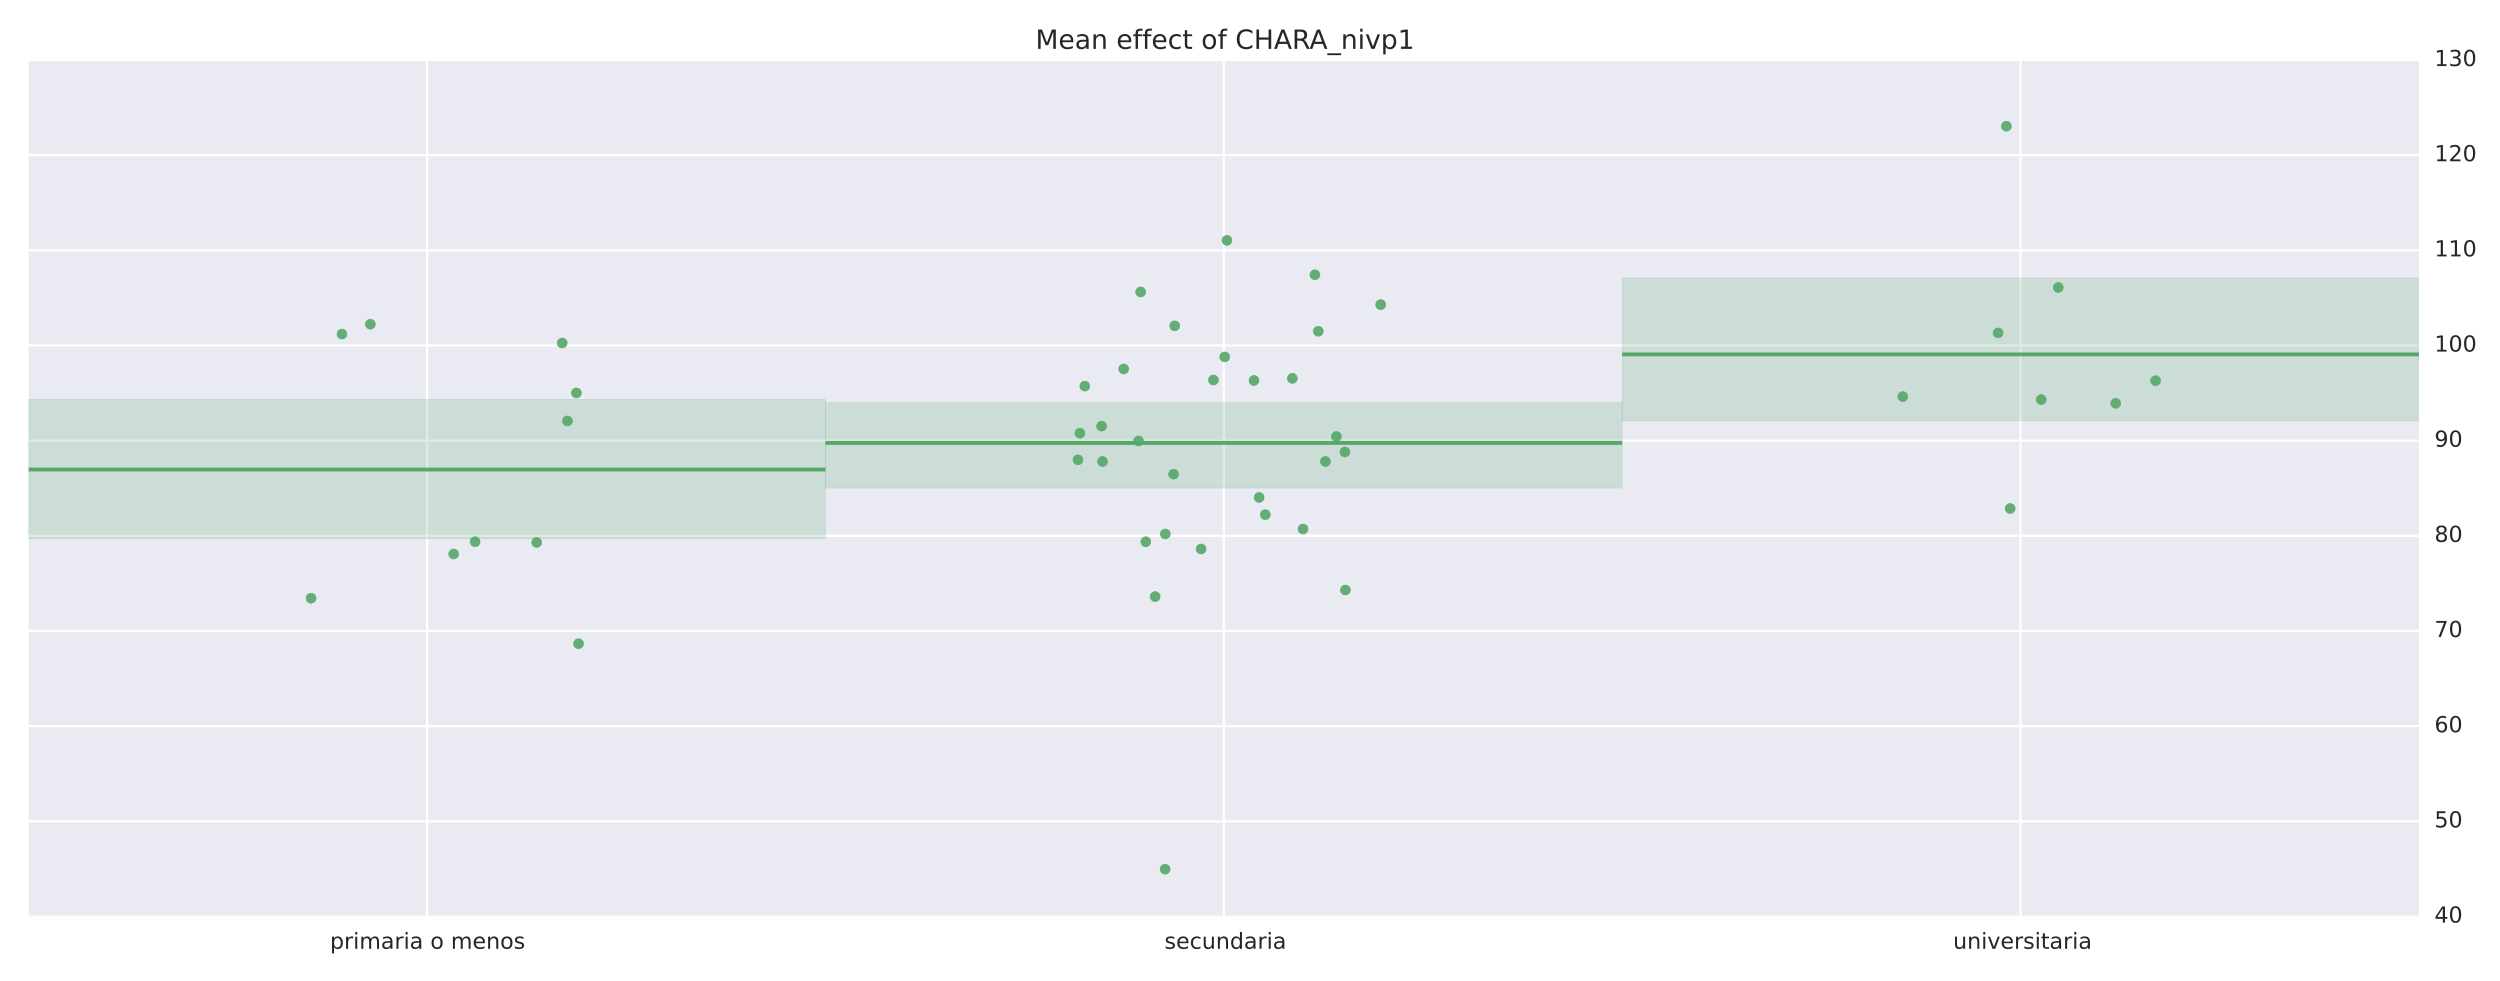 <?xml version="1.0" encoding="utf-8" standalone="no"?>
<!DOCTYPE svg PUBLIC "-//W3C//DTD SVG 1.1//EN"
  "http://www.w3.org/Graphics/SVG/1.1/DTD/svg11.dtd">
<!-- Created with matplotlib (http://matplotlib.org/) -->
<svg height="443pt" version="1.1" viewBox="0 0 1129 443" width="1129pt" xmlns="http://www.w3.org/2000/svg" xmlns:xlink="http://www.w3.org/1999/xlink">
 <defs>
  <style type="text/css">
*{stroke-linecap:butt;stroke-linejoin:round;}
  </style>
 </defs>
 <g id="figure_1">
  <g id="patch_1">
   <path d="
M0 443.52
L1129.68 443.52
L1129.68 0
L0 0
z
" style="fill:#ffffff;"/>
  </g>
  <g id="axes_1">
   <g id="patch_2">
    <path d="
M12.96 413.882
L1092.39 413.882
L1092.39 27.078
L12.96 27.078
z
" style="fill:#eaeaf2;"/>
   </g>
   <g id="matplotlib.axis_1">
    <g id="xtick_1">
     <g id="line2d_1">
      <path clip-path="url(#pebe3502986)" d="
M192.866 413.882
L192.866 27.078" style="fill:none;stroke:#ffffff;stroke-linecap:round;"/>
     </g>
     <g id="line2d_2">
      <defs>
       <path d="
M0 0
L0 0" id="m219da94a98" style="stroke:#262626;"/>
      </defs>
      <g>
       <use style="fill:#262626;stroke:#262626;" x="192.866" xlink:href="#m219da94a98" y="413.882"/>
      </g>
     </g>
     <g id="text_1">
      <!-- primaria o menos -->
      <defs>
       <path id="BitstreamVeraSans-Roman-20"/>
       <path d="
M54.891 33.016
L54.891 0
L45.906 0
L45.906 32.719
Q45.906 40.484 42.875 44.328
Q39.844 48.188 33.797 48.188
Q26.516 48.188 22.312 43.547
Q18.109 38.922 18.109 30.906
L18.109 0
L9.078 0
L9.078 54.688
L18.109 54.688
L18.109 46.188
Q21.344 51.125 25.703 53.562
Q30.078 56 35.797 56
Q45.219 56 50.047 50.172
Q54.891 44.344 54.891 33.016" id="BitstreamVeraSans-Roman-6e"/>
       <path d="
M41.109 46.297
Q39.594 47.172 37.812 47.578
Q36.031 48 33.891 48
Q26.266 48 22.188 43.047
Q18.109 38.094 18.109 28.812
L18.109 0
L9.078 0
L9.078 54.688
L18.109 54.688
L18.109 46.188
Q20.953 51.172 25.484 53.578
Q30.031 56 36.531 56
Q37.453 56 38.578 55.875
Q39.703 55.766 41.062 55.516
z
" id="BitstreamVeraSans-Roman-72"/>
       <path d="
M30.609 48.391
Q23.391 48.391 19.188 42.75
Q14.984 37.109 14.984 27.297
Q14.984 17.484 19.156 11.844
Q23.344 6.203 30.609 6.203
Q37.797 6.203 41.984 11.859
Q46.188 17.531 46.188 27.297
Q46.188 37.016 41.984 42.703
Q37.797 48.391 30.609 48.391
M30.609 56
Q42.328 56 49.016 48.375
Q55.719 40.766 55.719 27.297
Q55.719 13.875 49.016 6.219
Q42.328 -1.422 30.609 -1.422
Q18.844 -1.422 12.172 6.219
Q5.516 13.875 5.516 27.297
Q5.516 40.766 12.172 48.375
Q18.844 56 30.609 56" id="BitstreamVeraSans-Roman-6f"/>
       <path d="
M9.422 54.688
L18.406 54.688
L18.406 0
L9.422 0
z

M9.422 75.984
L18.406 75.984
L18.406 64.594
L9.422 64.594
z
" id="BitstreamVeraSans-Roman-69"/>
       <path d="
M52 44.188
Q55.375 50.25 60.062 53.125
Q64.75 56 71.094 56
Q79.641 56 84.281 50.016
Q88.922 44.047 88.922 33.016
L88.922 0
L79.891 0
L79.891 32.719
Q79.891 40.578 77.094 44.375
Q74.312 48.188 68.609 48.188
Q61.625 48.188 57.562 43.547
Q53.516 38.922 53.516 30.906
L53.516 0
L44.484 0
L44.484 32.719
Q44.484 40.625 41.703 44.406
Q38.922 48.188 33.109 48.188
Q26.219 48.188 22.156 43.531
Q18.109 38.875 18.109 30.906
L18.109 0
L9.078 0
L9.078 54.688
L18.109 54.688
L18.109 46.188
Q21.188 51.219 25.484 53.609
Q29.781 56 35.688 56
Q41.656 56 45.828 52.969
Q50 49.953 52 44.188" id="BitstreamVeraSans-Roman-6d"/>
       <path d="
M56.203 29.594
L56.203 25.203
L14.891 25.203
Q15.484 15.922 20.484 11.062
Q25.484 6.203 34.422 6.203
Q39.594 6.203 44.453 7.469
Q49.312 8.734 54.109 11.281
L54.109 2.781
Q49.266 0.734 44.188 -0.344
Q39.109 -1.422 33.891 -1.422
Q20.797 -1.422 13.156 6.188
Q5.516 13.812 5.516 26.812
Q5.516 40.234 12.766 48.109
Q20.016 56 32.328 56
Q43.359 56 49.781 48.891
Q56.203 41.797 56.203 29.594
M47.219 32.234
Q47.125 39.594 43.094 43.984
Q39.062 48.391 32.422 48.391
Q24.906 48.391 20.391 44.141
Q15.875 39.891 15.188 32.172
z
" id="BitstreamVeraSans-Roman-65"/>
       <path d="
M34.281 27.484
Q23.391 27.484 19.188 25
Q14.984 22.516 14.984 16.5
Q14.984 11.719 18.141 8.906
Q21.297 6.109 26.703 6.109
Q34.188 6.109 38.703 11.406
Q43.219 16.703 43.219 25.484
L43.219 27.484
z

M52.203 31.203
L52.203 0
L43.219 0
L43.219 8.297
Q40.141 3.328 35.547 0.953
Q30.953 -1.422 24.312 -1.422
Q15.922 -1.422 10.953 3.297
Q6 8.016 6 15.922
Q6 25.141 12.172 29.828
Q18.359 34.516 30.609 34.516
L43.219 34.516
L43.219 35.406
Q43.219 41.609 39.141 45
Q35.062 48.391 27.688 48.391
Q23 48.391 18.547 47.266
Q14.109 46.141 10.016 43.891
L10.016 52.203
Q14.938 54.109 19.578 55.047
Q24.219 56 28.609 56
Q40.484 56 46.344 49.844
Q52.203 43.703 52.203 31.203" id="BitstreamVeraSans-Roman-61"/>
       <path d="
M44.281 53.078
L44.281 44.578
Q40.484 46.531 36.375 47.5
Q32.281 48.484 27.875 48.484
Q21.188 48.484 17.844 46.438
Q14.5 44.391 14.5 40.281
Q14.5 37.156 16.891 35.375
Q19.281 33.594 26.516 31.984
L29.594 31.297
Q39.156 29.25 43.188 25.516
Q47.219 21.781 47.219 15.094
Q47.219 7.469 41.188 3.016
Q35.156 -1.422 24.609 -1.422
Q20.219 -1.422 15.453 -0.562
Q10.688 0.297 5.422 2
L5.422 11.281
Q10.406 8.688 15.234 7.391
Q20.062 6.109 24.812 6.109
Q31.156 6.109 34.562 8.281
Q37.984 10.453 37.984 14.406
Q37.984 18.062 35.516 20.016
Q33.062 21.969 24.703 23.781
L21.578 24.516
Q13.234 26.266 9.516 29.906
Q5.812 33.547 5.812 39.891
Q5.812 47.609 11.281 51.797
Q16.75 56 26.812 56
Q31.781 56 36.172 55.266
Q40.578 54.547 44.281 53.078" id="BitstreamVeraSans-Roman-73"/>
       <path d="
M18.109 8.203
L18.109 -20.797
L9.078 -20.797
L9.078 54.688
L18.109 54.688
L18.109 46.391
Q20.953 51.266 25.266 53.625
Q29.594 56 35.594 56
Q45.562 56 51.781 48.094
Q58.016 40.188 58.016 27.297
Q58.016 14.406 51.781 6.484
Q45.562 -1.422 35.594 -1.422
Q29.594 -1.422 25.266 0.953
Q20.953 3.328 18.109 8.203
M48.688 27.297
Q48.688 37.203 44.609 42.844
Q40.531 48.484 33.406 48.484
Q26.266 48.484 22.188 42.844
Q18.109 37.203 18.109 27.297
Q18.109 17.391 22.188 11.75
Q26.266 6.109 33.406 6.109
Q40.531 6.109 44.609 11.75
Q48.688 17.391 48.688 27.297" id="BitstreamVeraSans-Roman-70"/>
      </defs>
      <g style="fill:#262626;" transform="translate(149.031 428.48)scale(0.1 -0.1)">
       <use xlink:href="#BitstreamVeraSans-Roman-70"/>
       <use x="63.477" xlink:href="#BitstreamVeraSans-Roman-72"/>
       <use x="104.59" xlink:href="#BitstreamVeraSans-Roman-69"/>
       <use x="132.373" xlink:href="#BitstreamVeraSans-Roman-6d"/>
       <use x="229.785" xlink:href="#BitstreamVeraSans-Roman-61"/>
       <use x="291.064" xlink:href="#BitstreamVeraSans-Roman-72"/>
       <use x="332.178" xlink:href="#BitstreamVeraSans-Roman-69"/>
       <use x="359.961" xlink:href="#BitstreamVeraSans-Roman-61"/>
       <use x="421.24" xlink:href="#BitstreamVeraSans-Roman-20"/>
       <use x="453.027" xlink:href="#BitstreamVeraSans-Roman-6f"/>
       <use x="514.209" xlink:href="#BitstreamVeraSans-Roman-20"/>
       <use x="545.996" xlink:href="#BitstreamVeraSans-Roman-6d"/>
       <use x="643.408" xlink:href="#BitstreamVeraSans-Roman-65"/>
       <use x="704.932" xlink:href="#BitstreamVeraSans-Roman-6e"/>
       <use x="768.311" xlink:href="#BitstreamVeraSans-Roman-6f"/>
       <use x="829.492" xlink:href="#BitstreamVeraSans-Roman-73"/>
      </g>
     </g>
    </g>
    <g id="xtick_2">
     <g id="line2d_3">
      <path clip-path="url(#pebe3502986)" d="
M552.678 413.882
L552.678 27.078" style="fill:none;stroke:#ffffff;stroke-linecap:round;"/>
     </g>
     <g id="line2d_4">
      <g>
       <use style="fill:#262626;stroke:#262626;" x="552.678" xlink:href="#m219da94a98" y="413.882"/>
      </g>
     </g>
     <g id="text_2">
      <!-- secundaria -->
      <defs>
       <path d="
M45.406 46.391
L45.406 75.984
L54.391 75.984
L54.391 0
L45.406 0
L45.406 8.203
Q42.578 3.328 38.25 0.953
Q33.938 -1.422 27.875 -1.422
Q17.969 -1.422 11.734 6.484
Q5.516 14.406 5.516 27.297
Q5.516 40.188 11.734 48.094
Q17.969 56 27.875 56
Q33.938 56 38.25 53.625
Q42.578 51.266 45.406 46.391
M14.797 27.297
Q14.797 17.391 18.875 11.75
Q22.953 6.109 30.078 6.109
Q37.203 6.109 41.297 11.75
Q45.406 17.391 45.406 27.297
Q45.406 37.203 41.297 42.844
Q37.203 48.484 30.078 48.484
Q22.953 48.484 18.875 42.844
Q14.797 37.203 14.797 27.297" id="BitstreamVeraSans-Roman-64"/>
       <path d="
M8.5 21.578
L8.5 54.688
L17.484 54.688
L17.484 21.922
Q17.484 14.156 20.5 10.266
Q23.531 6.391 29.594 6.391
Q36.859 6.391 41.078 11.031
Q45.312 15.672 45.312 23.688
L45.312 54.688
L54.297 54.688
L54.297 0
L45.312 0
L45.312 8.406
Q42.047 3.422 37.719 1
Q33.406 -1.422 27.688 -1.422
Q18.266 -1.422 13.375 4.438
Q8.5 10.297 8.5 21.578" id="BitstreamVeraSans-Roman-75"/>
       <path d="
M48.781 52.594
L48.781 44.188
Q44.969 46.297 41.141 47.344
Q37.312 48.391 33.406 48.391
Q24.656 48.391 19.812 42.844
Q14.984 37.312 14.984 27.297
Q14.984 17.281 19.812 11.734
Q24.656 6.203 33.406 6.203
Q37.312 6.203 41.141 7.25
Q44.969 8.297 48.781 10.406
L48.781 2.094
Q45.016 0.344 40.984 -0.531
Q36.969 -1.422 32.422 -1.422
Q20.062 -1.422 12.781 6.344
Q5.516 14.109 5.516 27.297
Q5.516 40.672 12.859 48.328
Q20.219 56 33.016 56
Q37.156 56 41.109 55.141
Q45.062 54.297 48.781 52.594" id="BitstreamVeraSans-Roman-63"/>
      </defs>
      <g style="fill:#262626;" transform="translate(525.888 428.48)scale(0.1 -0.1)">
       <use xlink:href="#BitstreamVeraSans-Roman-73"/>
       <use x="52.1" xlink:href="#BitstreamVeraSans-Roman-65"/>
       <use x="113.623" xlink:href="#BitstreamVeraSans-Roman-63"/>
       <use x="168.604" xlink:href="#BitstreamVeraSans-Roman-75"/>
       <use x="231.982" xlink:href="#BitstreamVeraSans-Roman-6e"/>
       <use x="295.361" xlink:href="#BitstreamVeraSans-Roman-64"/>
       <use x="358.838" xlink:href="#BitstreamVeraSans-Roman-61"/>
       <use x="420.117" xlink:href="#BitstreamVeraSans-Roman-72"/>
       <use x="461.23" xlink:href="#BitstreamVeraSans-Roman-69"/>
       <use x="489.014" xlink:href="#BitstreamVeraSans-Roman-61"/>
      </g>
     </g>
    </g>
    <g id="xtick_3">
     <g id="line2d_5">
      <path clip-path="url(#pebe3502986)" d="
M912.489 413.882
L912.489 27.078" style="fill:none;stroke:#ffffff;stroke-linecap:round;"/>
     </g>
     <g id="line2d_6">
      <g>
       <use style="fill:#262626;stroke:#262626;" x="912.489" xlink:href="#m219da94a98" y="413.882"/>
      </g>
     </g>
     <g id="text_3">
      <!-- universitaria -->
      <defs>
       <path d="
M2.984 54.688
L12.5 54.688
L29.594 8.797
L46.688 54.688
L56.203 54.688
L35.688 0
L23.484 0
z
" id="BitstreamVeraSans-Roman-76"/>
       <path d="
M18.312 70.219
L18.312 54.688
L36.812 54.688
L36.812 47.703
L18.312 47.703
L18.312 18.016
Q18.312 11.328 20.141 9.422
Q21.969 7.516 27.594 7.516
L36.812 7.516
L36.812 0
L27.594 0
Q17.188 0 13.234 3.875
Q9.281 7.766 9.281 18.016
L9.281 47.703
L2.688 47.703
L2.688 54.688
L9.281 54.688
L9.281 70.219
z
" id="BitstreamVeraSans-Roman-74"/>
      </defs>
      <g style="fill:#262626;" transform="translate(882.024 428.48)scale(0.1 -0.1)">
       <use xlink:href="#BitstreamVeraSans-Roman-75"/>
       <use x="63.379" xlink:href="#BitstreamVeraSans-Roman-6e"/>
       <use x="126.758" xlink:href="#BitstreamVeraSans-Roman-69"/>
       <use x="154.541" xlink:href="#BitstreamVeraSans-Roman-76"/>
       <use x="213.721" xlink:href="#BitstreamVeraSans-Roman-65"/>
       <use x="275.244" xlink:href="#BitstreamVeraSans-Roman-72"/>
       <use x="316.357" xlink:href="#BitstreamVeraSans-Roman-73"/>
       <use x="368.457" xlink:href="#BitstreamVeraSans-Roman-69"/>
       <use x="396.24" xlink:href="#BitstreamVeraSans-Roman-74"/>
       <use x="435.449" xlink:href="#BitstreamVeraSans-Roman-61"/>
       <use x="496.729" xlink:href="#BitstreamVeraSans-Roman-72"/>
       <use x="537.842" xlink:href="#BitstreamVeraSans-Roman-69"/>
       <use x="565.625" xlink:href="#BitstreamVeraSans-Roman-61"/>
      </g>
     </g>
    </g>
   </g>
   <g id="matplotlib.axis_2">
    <g id="ytick_1">
     <g id="line2d_7">
      <path clip-path="url(#pebe3502986)" d="
M12.96 413.882
L1092.39 413.882" style="fill:none;stroke:#ffffff;stroke-linecap:round;"/>
     </g>
     <g id="line2d_8">
      <g>
       <use style="fill:#262626;stroke:#262626;" x="1092.395" xlink:href="#m219da94a98" y="413.882"/>
      </g>
     </g>
     <g id="text_4">
      <!-- 40 -->
      <defs>
       <path d="
M31.781 66.406
Q24.172 66.406 20.328 58.906
Q16.5 51.422 16.5 36.375
Q16.5 21.391 20.328 13.891
Q24.172 6.391 31.781 6.391
Q39.453 6.391 43.281 13.891
Q47.125 21.391 47.125 36.375
Q47.125 51.422 43.281 58.906
Q39.453 66.406 31.781 66.406
M31.781 74.219
Q44.047 74.219 50.516 64.516
Q56.984 54.828 56.984 36.375
Q56.984 17.969 50.516 8.266
Q44.047 -1.422 31.781 -1.422
Q19.531 -1.422 13.062 8.266
Q6.594 17.969 6.594 36.375
Q6.594 54.828 13.062 64.516
Q19.531 74.219 31.781 74.219" id="BitstreamVeraSans-Roman-30"/>
       <path d="
M37.797 64.312
L12.891 25.391
L37.797 25.391
z

M35.203 72.906
L47.609 72.906
L47.609 25.391
L58.016 25.391
L58.016 17.188
L47.609 17.188
L47.609 0
L37.797 0
L37.797 17.188
L4.891 17.188
L4.891 26.703
z
" id="BitstreamVeraSans-Roman-34"/>
      </defs>
      <g style="fill:#262626;" transform="translate(1099.395 416.641)scale(0.1 -0.1)">
       <use xlink:href="#BitstreamVeraSans-Roman-34"/>
       <use x="63.623" xlink:href="#BitstreamVeraSans-Roman-30"/>
      </g>
     </g>
    </g>
    <g id="ytick_2">
     <g id="line2d_9">
      <path clip-path="url(#pebe3502986)" d="
M12.96 370.904
L1092.39 370.904" style="fill:none;stroke:#ffffff;stroke-linecap:round;"/>
     </g>
     <g id="line2d_10">
      <g>
       <use style="fill:#262626;stroke:#262626;" x="1092.395" xlink:href="#m219da94a98" y="370.904"/>
      </g>
     </g>
     <g id="text_5">
      <!-- 50 -->
      <defs>
       <path d="
M10.797 72.906
L49.516 72.906
L49.516 64.594
L19.828 64.594
L19.828 46.734
Q21.969 47.469 24.109 47.828
Q26.266 48.188 28.422 48.188
Q40.625 48.188 47.75 41.5
Q54.891 34.812 54.891 23.391
Q54.891 11.625 47.562 5.094
Q40.234 -1.422 26.906 -1.422
Q22.312 -1.422 17.547 -0.641
Q12.797 0.141 7.719 1.703
L7.719 11.625
Q12.109 9.234 16.797 8.062
Q21.484 6.891 26.703 6.891
Q35.156 6.891 40.078 11.328
Q45.016 15.766 45.016 23.391
Q45.016 31 40.078 35.438
Q35.156 39.891 26.703 39.891
Q22.75 39.891 18.812 39.016
Q14.891 38.141 10.797 36.281
z
" id="BitstreamVeraSans-Roman-35"/>
      </defs>
      <g style="fill:#262626;" transform="translate(1099.395 373.663)scale(0.1 -0.1)">
       <use xlink:href="#BitstreamVeraSans-Roman-35"/>
       <use x="63.623" xlink:href="#BitstreamVeraSans-Roman-30"/>
      </g>
     </g>
    </g>
    <g id="ytick_3">
     <g id="line2d_11">
      <path clip-path="url(#pebe3502986)" d="
M12.96 327.925
L1092.39 327.925" style="fill:none;stroke:#ffffff;stroke-linecap:round;"/>
     </g>
     <g id="line2d_12">
      <g>
       <use style="fill:#262626;stroke:#262626;" x="1092.395" xlink:href="#m219da94a98" y="327.925"/>
      </g>
     </g>
     <g id="text_6">
      <!-- 60 -->
      <defs>
       <path d="
M33.016 40.375
Q26.375 40.375 22.484 35.828
Q18.609 31.297 18.609 23.391
Q18.609 15.531 22.484 10.953
Q26.375 6.391 33.016 6.391
Q39.656 6.391 43.531 10.953
Q47.406 15.531 47.406 23.391
Q47.406 31.297 43.531 35.828
Q39.656 40.375 33.016 40.375
M52.594 71.297
L52.594 62.312
Q48.875 64.062 45.094 64.984
Q41.312 65.922 37.594 65.922
Q27.828 65.922 22.672 59.328
Q17.531 52.734 16.797 39.406
Q19.672 43.656 24.016 45.922
Q28.375 48.188 33.594 48.188
Q44.578 48.188 50.953 41.516
Q57.328 34.859 57.328 23.391
Q57.328 12.156 50.688 5.359
Q44.047 -1.422 33.016 -1.422
Q20.359 -1.422 13.672 8.266
Q6.984 17.969 6.984 36.375
Q6.984 53.656 15.188 63.938
Q23.391 74.219 37.203 74.219
Q40.922 74.219 44.703 73.484
Q48.484 72.75 52.594 71.297" id="BitstreamVeraSans-Roman-36"/>
      </defs>
      <g style="fill:#262626;" transform="translate(1099.395 330.685)scale(0.1 -0.1)">
       <use xlink:href="#BitstreamVeraSans-Roman-36"/>
       <use x="63.623" xlink:href="#BitstreamVeraSans-Roman-30"/>
      </g>
     </g>
    </g>
    <g id="ytick_4">
     <g id="line2d_13">
      <path clip-path="url(#pebe3502986)" d="
M12.96 284.947
L1092.39 284.947" style="fill:none;stroke:#ffffff;stroke-linecap:round;"/>
     </g>
     <g id="line2d_14">
      <g>
       <use style="fill:#262626;stroke:#262626;" x="1092.395" xlink:href="#m219da94a98" y="284.947"/>
      </g>
     </g>
     <g id="text_7">
      <!-- 70 -->
      <defs>
       <path d="
M8.203 72.906
L55.078 72.906
L55.078 68.703
L28.609 0
L18.312 0
L43.219 64.594
L8.203 64.594
z
" id="BitstreamVeraSans-Roman-37"/>
      </defs>
      <g style="fill:#262626;" transform="translate(1099.395 287.707)scale(0.1 -0.1)">
       <use xlink:href="#BitstreamVeraSans-Roman-37"/>
       <use x="63.623" xlink:href="#BitstreamVeraSans-Roman-30"/>
      </g>
     </g>
    </g>
    <g id="ytick_5">
     <g id="line2d_15">
      <path clip-path="url(#pebe3502986)" d="
M12.96 241.969
L1092.39 241.969" style="fill:none;stroke:#ffffff;stroke-linecap:round;"/>
     </g>
     <g id="line2d_16">
      <g>
       <use style="fill:#262626;stroke:#262626;" x="1092.395" xlink:href="#m219da94a98" y="241.969"/>
      </g>
     </g>
     <g id="text_8">
      <!-- 80 -->
      <defs>
       <path d="
M31.781 34.625
Q24.75 34.625 20.719 30.859
Q16.703 27.094 16.703 20.516
Q16.703 13.922 20.719 10.156
Q24.75 6.391 31.781 6.391
Q38.812 6.391 42.859 10.172
Q46.922 13.969 46.922 20.516
Q46.922 27.094 42.891 30.859
Q38.875 34.625 31.781 34.625
M21.922 38.812
Q15.578 40.375 12.031 44.719
Q8.5 49.078 8.5 55.328
Q8.5 64.062 14.719 69.141
Q20.953 74.219 31.781 74.219
Q42.672 74.219 48.875 69.141
Q55.078 64.062 55.078 55.328
Q55.078 49.078 51.531 44.719
Q48 40.375 41.703 38.812
Q48.828 37.156 52.797 32.312
Q56.781 27.484 56.781 20.516
Q56.781 9.906 50.312 4.234
Q43.844 -1.422 31.781 -1.422
Q19.734 -1.422 13.25 4.234
Q6.781 9.906 6.781 20.516
Q6.781 27.484 10.781 32.312
Q14.797 37.156 21.922 38.812
M18.312 54.391
Q18.312 48.734 21.844 45.562
Q25.391 42.391 31.781 42.391
Q38.141 42.391 41.719 45.562
Q45.312 48.734 45.312 54.391
Q45.312 60.062 41.719 63.234
Q38.141 66.406 31.781 66.406
Q25.391 66.406 21.844 63.234
Q18.312 60.062 18.312 54.391" id="BitstreamVeraSans-Roman-38"/>
      </defs>
      <g style="fill:#262626;" transform="translate(1099.395 244.728)scale(0.1 -0.1)">
       <use xlink:href="#BitstreamVeraSans-Roman-38"/>
       <use x="63.623" xlink:href="#BitstreamVeraSans-Roman-30"/>
      </g>
     </g>
    </g>
    <g id="ytick_6">
     <g id="line2d_17">
      <path clip-path="url(#pebe3502986)" d="
M12.96 198.991
L1092.39 198.991" style="fill:none;stroke:#ffffff;stroke-linecap:round;"/>
     </g>
     <g id="line2d_18">
      <g>
       <use style="fill:#262626;stroke:#262626;" x="1092.395" xlink:href="#m219da94a98" y="198.991"/>
      </g>
     </g>
     <g id="text_9">
      <!-- 90 -->
      <defs>
       <path d="
M10.984 1.516
L10.984 10.5
Q14.703 8.734 18.5 7.812
Q22.312 6.891 25.984 6.891
Q35.75 6.891 40.891 13.453
Q46.047 20.016 46.781 33.406
Q43.953 29.203 39.594 26.953
Q35.25 24.703 29.984 24.703
Q19.047 24.703 12.672 31.312
Q6.297 37.938 6.297 49.422
Q6.297 60.641 12.938 67.422
Q19.578 74.219 30.609 74.219
Q43.266 74.219 49.922 64.516
Q56.594 54.828 56.594 36.375
Q56.594 19.141 48.406 8.859
Q40.234 -1.422 26.422 -1.422
Q22.703 -1.422 18.891 -0.688
Q15.094 0.047 10.984 1.516
M30.609 32.422
Q37.25 32.422 41.125 36.953
Q45.016 41.5 45.016 49.422
Q45.016 57.281 41.125 61.844
Q37.25 66.406 30.609 66.406
Q23.969 66.406 20.094 61.844
Q16.219 57.281 16.219 49.422
Q16.219 41.5 20.094 36.953
Q23.969 32.422 30.609 32.422" id="BitstreamVeraSans-Roman-39"/>
      </defs>
      <g style="fill:#262626;" transform="translate(1099.395 201.75)scale(0.1 -0.1)">
       <use xlink:href="#BitstreamVeraSans-Roman-39"/>
       <use x="63.623" xlink:href="#BitstreamVeraSans-Roman-30"/>
      </g>
     </g>
    </g>
    <g id="ytick_7">
     <g id="line2d_19">
      <path clip-path="url(#pebe3502986)" d="
M12.96 156.013
L1092.39 156.013" style="fill:none;stroke:#ffffff;stroke-linecap:round;"/>
     </g>
     <g id="line2d_20">
      <g>
       <use style="fill:#262626;stroke:#262626;" x="1092.395" xlink:href="#m219da94a98" y="156.013"/>
      </g>
     </g>
     <g id="text_10">
      <!-- 100 -->
      <defs>
       <path d="
M12.406 8.297
L28.516 8.297
L28.516 63.922
L10.984 60.406
L10.984 69.391
L28.422 72.906
L38.281 72.906
L38.281 8.297
L54.391 8.297
L54.391 0
L12.406 0
z
" id="BitstreamVeraSans-Roman-31"/>
      </defs>
      <g style="fill:#262626;" transform="translate(1099.395 158.772)scale(0.1 -0.1)">
       <use xlink:href="#BitstreamVeraSans-Roman-31"/>
       <use x="63.623" xlink:href="#BitstreamVeraSans-Roman-30"/>
       <use x="127.246" xlink:href="#BitstreamVeraSans-Roman-30"/>
      </g>
     </g>
    </g>
    <g id="ytick_8">
     <g id="line2d_21">
      <path clip-path="url(#pebe3502986)" d="
M12.96 113.035
L1092.39 113.035" style="fill:none;stroke:#ffffff;stroke-linecap:round;"/>
     </g>
     <g id="line2d_22">
      <g>
       <use style="fill:#262626;stroke:#262626;" x="1092.395" xlink:href="#m219da94a98" y="113.035"/>
      </g>
     </g>
     <g id="text_11">
      <!-- 110 -->
      <g style="fill:#262626;" transform="translate(1099.395 115.794)scale(0.1 -0.1)">
       <use xlink:href="#BitstreamVeraSans-Roman-31"/>
       <use x="63.623" xlink:href="#BitstreamVeraSans-Roman-31"/>
       <use x="127.246" xlink:href="#BitstreamVeraSans-Roman-30"/>
      </g>
     </g>
    </g>
    <g id="ytick_9">
     <g id="line2d_23">
      <path clip-path="url(#pebe3502986)" d="
M12.96 70.056
L1092.39 70.056" style="fill:none;stroke:#ffffff;stroke-linecap:round;"/>
     </g>
     <g id="line2d_24">
      <g>
       <use style="fill:#262626;stroke:#262626;" x="1092.395" xlink:href="#m219da94a98" y="70.056"/>
      </g>
     </g>
     <g id="text_12">
      <!-- 120 -->
      <defs>
       <path d="
M19.188 8.297
L53.609 8.297
L53.609 0
L7.328 0
L7.328 8.297
Q12.938 14.109 22.625 23.891
Q32.328 33.688 34.812 36.531
Q39.547 41.844 41.422 45.531
Q43.312 49.219 43.312 52.781
Q43.312 58.594 39.234 62.25
Q35.156 65.922 28.609 65.922
Q23.969 65.922 18.812 64.312
Q13.672 62.703 7.812 59.422
L7.812 69.391
Q13.766 71.781 18.938 73
Q24.125 74.219 28.422 74.219
Q39.75 74.219 46.484 68.547
Q53.219 62.891 53.219 53.422
Q53.219 48.922 51.531 44.891
Q49.859 40.875 45.406 35.406
Q44.188 33.984 37.641 27.219
Q31.109 20.453 19.188 8.297" id="BitstreamVeraSans-Roman-32"/>
      </defs>
      <g style="fill:#262626;" transform="translate(1099.395 72.816)scale(0.1 -0.1)">
       <use xlink:href="#BitstreamVeraSans-Roman-31"/>
       <use x="63.623" xlink:href="#BitstreamVeraSans-Roman-32"/>
       <use x="127.246" xlink:href="#BitstreamVeraSans-Roman-30"/>
      </g>
     </g>
    </g>
    <g id="ytick_10">
     <g id="line2d_25">
      <path clip-path="url(#pebe3502986)" d="
M12.96 27.078
L1092.39 27.078" style="fill:none;stroke:#ffffff;stroke-linecap:round;"/>
     </g>
     <g id="line2d_26">
      <g>
       <use style="fill:#262626;stroke:#262626;" x="1092.395" xlink:href="#m219da94a98" y="27.078"/>
      </g>
     </g>
     <g id="text_13">
      <!-- 130 -->
      <defs>
       <path d="
M40.578 39.312
Q47.656 37.797 51.625 33
Q55.609 28.219 55.609 21.188
Q55.609 10.406 48.188 4.484
Q40.766 -1.422 27.094 -1.422
Q22.516 -1.422 17.656 -0.516
Q12.797 0.391 7.625 2.203
L7.625 11.719
Q11.719 9.328 16.594 8.109
Q21.484 6.891 26.812 6.891
Q36.078 6.891 40.938 10.547
Q45.797 14.203 45.797 21.188
Q45.797 27.641 41.281 31.266
Q36.766 34.906 28.719 34.906
L20.219 34.906
L20.219 43.016
L29.109 43.016
Q36.375 43.016 40.234 45.922
Q44.094 48.828 44.094 54.297
Q44.094 59.906 40.109 62.906
Q36.141 65.922 28.719 65.922
Q24.656 65.922 20.016 65.031
Q15.375 64.156 9.812 62.312
L9.812 71.094
Q15.438 72.656 20.344 73.438
Q25.25 74.219 29.594 74.219
Q40.828 74.219 47.359 69.109
Q53.906 64.016 53.906 55.328
Q53.906 49.266 50.438 45.094
Q46.969 40.922 40.578 39.312" id="BitstreamVeraSans-Roman-33"/>
      </defs>
      <g style="fill:#262626;" transform="translate(1099.395 29.837)scale(0.1 -0.1)">
       <use xlink:href="#BitstreamVeraSans-Roman-31"/>
       <use x="63.623" xlink:href="#BitstreamVeraSans-Roman-33"/>
       <use x="127.246" xlink:href="#BitstreamVeraSans-Roman-30"/>
      </g>
     </g>
    </g>
   </g>
   <g id="patch_3">
    <path d="
M12.96 27.078
L1092.39 27.078" style="fill:none;"/>
   </g>
   <g id="patch_4">
    <path d="
M1092.39 413.882
L1092.39 27.078" style="fill:none;"/>
   </g>
   <g id="patch_5">
    <path d="
M12.96 413.882
L1092.39 413.882" style="fill:none;"/>
   </g>
   <g id="patch_6">
    <path d="
M12.96 413.882
L12.96 27.078" style="fill:none;"/>
   </g>
   <g id="text_14">
    <!-- Mean effect of CHARA_nivp1 -->
    <defs>
     <path d="
M9.812 72.906
L24.516 72.906
L43.109 23.297
L61.812 72.906
L76.516 72.906
L76.516 0
L66.891 0
L66.891 64.016
L48.094 14.016
L38.188 14.016
L19.391 64.016
L19.391 0
L9.812 0
z
" id="BitstreamVeraSans-Roman-4d"/>
     <path d="
M50.984 -16.609
L50.984 -23.578
L-0.984 -23.578
L-0.984 -16.609
z
" id="BitstreamVeraSans-Roman-5f"/>
     <path d="
M44.391 34.188
Q47.562 33.109 50.562 29.594
Q53.562 26.078 56.594 19.922
L66.609 0
L56 0
L46.688 18.703
Q43.062 26.031 39.672 28.422
Q36.281 30.812 30.422 30.812
L19.672 30.812
L19.672 0
L9.812 0
L9.812 72.906
L32.078 72.906
Q44.578 72.906 50.734 67.672
Q56.891 62.453 56.891 51.906
Q56.891 45.016 53.688 40.469
Q50.484 35.938 44.391 34.188
M19.672 64.797
L19.672 38.922
L32.078 38.922
Q39.203 38.922 42.844 42.219
Q46.484 45.516 46.484 51.906
Q46.484 58.297 42.844 61.547
Q39.203 64.797 32.078 64.797
z
" id="BitstreamVeraSans-Roman-52"/>
     <path d="
M64.406 67.281
L64.406 56.891
Q59.422 61.531 53.781 63.812
Q48.141 66.109 41.797 66.109
Q29.297 66.109 22.656 58.469
Q16.016 50.828 16.016 36.375
Q16.016 21.969 22.656 14.328
Q29.297 6.688 41.797 6.688
Q48.141 6.688 53.781 8.984
Q59.422 11.281 64.406 15.922
L64.406 5.609
Q59.234 2.094 53.438 0.328
Q47.656 -1.422 41.219 -1.422
Q24.656 -1.422 15.125 8.703
Q5.609 18.844 5.609 36.375
Q5.609 53.953 15.125 64.078
Q24.656 74.219 41.219 74.219
Q47.75 74.219 53.531 72.484
Q59.328 70.75 64.406 67.281" id="BitstreamVeraSans-Roman-43"/>
     <path d="
M34.188 63.188
L20.797 26.906
L47.609 26.906
z

M28.609 72.906
L39.797 72.906
L67.578 0
L57.328 0
L50.688 18.703
L17.828 18.703
L11.188 0
L0.781 0
z
" id="BitstreamVeraSans-Roman-41"/>
     <path d="
M37.109 75.984
L37.109 68.5
L28.516 68.5
Q23.688 68.5 21.797 66.547
Q19.922 64.594 19.922 59.516
L19.922 54.688
L34.719 54.688
L34.719 47.703
L19.922 47.703
L19.922 0
L10.891 0
L10.891 47.703
L2.297 47.703
L2.297 54.688
L10.891 54.688
L10.891 58.5
Q10.891 67.625 15.141 71.797
Q19.391 75.984 28.609 75.984
z
" id="BitstreamVeraSans-Roman-66"/>
     <path d="
M9.812 72.906
L19.672 72.906
L19.672 43.016
L55.516 43.016
L55.516 72.906
L65.375 72.906
L65.375 0
L55.516 0
L55.516 34.719
L19.672 34.719
L19.672 0
L9.812 0
z
" id="BitstreamVeraSans-Roman-48"/>
    </defs>
    <g style="fill:#262626;" transform="translate(467.633 22.078)scale(0.12 -0.12)">
     <use xlink:href="#BitstreamVeraSans-Roman-4d"/>
     <use x="86.279" xlink:href="#BitstreamVeraSans-Roman-65"/>
     <use x="147.803" xlink:href="#BitstreamVeraSans-Roman-61"/>
     <use x="209.082" xlink:href="#BitstreamVeraSans-Roman-6e"/>
     <use x="272.461" xlink:href="#BitstreamVeraSans-Roman-20"/>
     <use x="304.248" xlink:href="#BitstreamVeraSans-Roman-65"/>
     <use x="365.771" xlink:href="#BitstreamVeraSans-Roman-66"/>
     <use x="400.977" xlink:href="#BitstreamVeraSans-Roman-66"/>
     <use x="436.182" xlink:href="#BitstreamVeraSans-Roman-65"/>
     <use x="497.705" xlink:href="#BitstreamVeraSans-Roman-63"/>
     <use x="552.686" xlink:href="#BitstreamVeraSans-Roman-74"/>
     <use x="591.895" xlink:href="#BitstreamVeraSans-Roman-20"/>
     <use x="623.682" xlink:href="#BitstreamVeraSans-Roman-6f"/>
     <use x="684.863" xlink:href="#BitstreamVeraSans-Roman-66"/>
     <use x="720.068" xlink:href="#BitstreamVeraSans-Roman-20"/>
     <use x="751.855" xlink:href="#BitstreamVeraSans-Roman-43"/>
     <use x="821.68" xlink:href="#BitstreamVeraSans-Roman-48"/>
     <use x="896.875" xlink:href="#BitstreamVeraSans-Roman-41"/>
     <use x="965.283" xlink:href="#BitstreamVeraSans-Roman-52"/>
     <use x="1030.766" xlink:href="#BitstreamVeraSans-Roman-41"/>
     <use x="1099.174" xlink:href="#BitstreamVeraSans-Roman-5f"/>
     <use x="1149.174" xlink:href="#BitstreamVeraSans-Roman-6e"/>
     <use x="1212.553" xlink:href="#BitstreamVeraSans-Roman-69"/>
     <use x="1240.336" xlink:href="#BitstreamVeraSans-Roman-76"/>
     <use x="1299.516" xlink:href="#BitstreamVeraSans-Roman-70"/>
     <use x="1362.992" xlink:href="#BitstreamVeraSans-Roman-31"/>
    </g>
   </g>
   <g id="PolyCollection_1">
    <defs>
     <path d="
M12.96 -263.168
L12.96 -200.224
L372.772 -200.224
L372.772 -263.168
L372.772 -263.168
L12.96 -263.168
z
" id="C0_0_176e08a93b"/>
    </defs>
    <g clip-path="url(#pebe3502986)">
     <use style="fill:#55a868;fill-opacity:0.2;stroke:#55a868;stroke-opacity:0.2;stroke-width:0.3;" x="0.0" xlink:href="#C0_0_176e08a93b" y="443.52"/>
    </g>
   </g>
   <g id="PolyCollection_2">
    <defs>
     <path d="
M372.772 -261.702
L372.772 -223.108
L732.583 -223.108
L732.583 -261.702
L732.583 -261.702
L372.772 -261.702
z
" id="C1_0_f2f61cb67e"/>
    </defs>
    <g clip-path="url(#pebe3502986)">
     <use style="fill:#55a868;fill-opacity:0.2;stroke:#55a868;stroke-opacity:0.2;stroke-width:0.3;" x="0.0" xlink:href="#C1_0_f2f61cb67e" y="443.52"/>
    </g>
   </g>
   <g id="PolyCollection_3">
    <defs>
     <path d="
M732.583 -317.966
L732.583 -253.416
L1092.39 -253.416
L1092.39 -317.966
L1092.39 -317.966
L732.583 -317.966
z
" id="C2_0_8dd66aed15"/>
    </defs>
    <g clip-path="url(#pebe3502986)">
     <use style="fill:#55a868;fill-opacity:0.2;stroke:#55a868;stroke-opacity:0.2;stroke-width:0.3;" x="0.0" xlink:href="#C2_0_8dd66aed15" y="443.52"/>
    </g>
   </g>
   <g id="LineCollection_1">
    <defs>
     <path d="
M12.96 -231.483
L372.772 -231.483" id="C3_0_816fdb0e6e"/>
    </defs>
    <g clip-path="url(#pebe3502986)">
     <use style="fill:none;stroke:#55a868;stroke-width:1.75;" x="0.0" xlink:href="#C3_0_816fdb0e6e" y="443.52"/>
    </g>
   </g>
   <g id="LineCollection_2">
    <defs>
     <path d="
M372.772 -243.507
L732.583 -243.507" id="C4_0_1a8ba37684"/>
    </defs>
    <g clip-path="url(#pebe3502986)">
     <use style="fill:none;stroke:#55a868;stroke-width:1.75;" x="0.0" xlink:href="#C4_0_1a8ba37684" y="443.52"/>
    </g>
   </g>
   <g id="LineCollection_3">
    <defs>
     <path d="
M732.583 -283.472
L1092.39 -283.472" id="C5_0_7ec8a00d9d"/>
    </defs>
    <g clip-path="url(#pebe3502986)">
     <use style="fill:none;stroke:#55a868;stroke-width:1.75;" x="0.0" xlink:href="#C5_0_7ec8a00d9d" y="443.52"/>
    </g>
   </g>
   <g id="PathCollection_1">
    <defs>
     <path d="
M0 2.236
C0.593 2.236 1.162 2 1.581 1.581
C2 1.162 2.236 0.593 2.236 0
C2.236 -0.593 2 -1.162 1.581 -1.581
C1.162 -2 0.593 -2.236 0 -2.236
C-0.593 -2.236 -1.162 -2 -1.581 -1.581
C-2 -1.162 -2.236 -0.593 -2.236 0
C-2.236 0.593 -2 1.162 -1.581 1.581
C-1.162 2 -0.593 2.236 0 2.236
z
" id="C6_0_919e3f95db"/>
    </defs>
    <g clip-path="url(#pebe3502986)">
     <use style="fill:#55a868;fill-opacity:0.9;stroke:#55a868;stroke-opacity:0.9;stroke-width:0.3;" x="256.257" xlink:href="#C6_0_919e3f95db" y="190.106"/>
    </g>
    <g clip-path="url(#pebe3502986)">
     <use style="fill:#55a868;fill-opacity:0.9;stroke:#55a868;stroke-opacity:0.9;stroke-width:0.3;" x="140.484" xlink:href="#C6_0_919e3f95db" y="270.165"/>
    </g>
    <g clip-path="url(#pebe3502986)">
     <use style="fill:#55a868;fill-opacity:0.9;stroke:#55a868;stroke-opacity:0.9;stroke-width:0.3;" x="261.271" xlink:href="#C6_0_919e3f95db" y="290.684"/>
    </g>
    <g clip-path="url(#pebe3502986)">
     <use style="fill:#55a868;fill-opacity:0.9;stroke:#55a868;stroke-opacity:0.9;stroke-width:0.3;" x="204.892" xlink:href="#C6_0_919e3f95db" y="250.175"/>
    </g>
    <g clip-path="url(#pebe3502986)">
     <use style="fill:#55a868;fill-opacity:0.9;stroke:#55a868;stroke-opacity:0.9;stroke-width:0.3;" x="154.418" xlink:href="#C6_0_919e3f95db" y="150.871"/>
    </g>
    <g clip-path="url(#pebe3502986)">
     <use style="fill:#55a868;fill-opacity:0.9;stroke:#55a868;stroke-opacity:0.9;stroke-width:0.3;" x="214.556" xlink:href="#C6_0_919e3f95db" y="244.648"/>
    </g>
    <g clip-path="url(#pebe3502986)">
     <use style="fill:#55a868;fill-opacity:0.9;stroke:#55a868;stroke-opacity:0.9;stroke-width:0.3;" x="167.259" xlink:href="#C6_0_919e3f95db" y="146.402"/>
    </g>
    <g clip-path="url(#pebe3502986)">
     <use style="fill:#55a868;fill-opacity:0.9;stroke:#55a868;stroke-opacity:0.9;stroke-width:0.3;" x="242.367" xlink:href="#C6_0_919e3f95db" y="244.962"/>
    </g>
    <g clip-path="url(#pebe3502986)">
     <use style="fill:#55a868;fill-opacity:0.9;stroke:#55a868;stroke-opacity:0.9;stroke-width:0.3;" x="253.895" xlink:href="#C6_0_919e3f95db" y="154.908"/>
    </g>
    <g clip-path="url(#pebe3502986)">
     <use style="fill:#55a868;fill-opacity:0.9;stroke:#55a868;stroke-opacity:0.9;stroke-width:0.3;" x="260.327" xlink:href="#C6_0_919e3f95db" y="177.446"/>
    </g>
   </g>
   <g id="PathCollection_2">
    <defs>
     <path d="
M0 2.236
C0.593 2.236 1.162 2 1.581 1.581
C2 1.162 2.236 0.593 2.236 0
C2.236 -0.593 2 -1.162 1.581 -1.581
C1.162 -2 0.593 -2.236 0 -2.236
C-0.593 -2.236 -1.162 -2 -1.581 -1.581
C-2 -1.162 -2.236 -0.593 -2.236 0
C-2.236 0.593 -2 1.162 -1.581 1.581
C-1.162 2 -0.593 2.236 0 2.236
z
" id="C7_0_919e3f95db"/>
    </defs>
    <g clip-path="url(#pebe3502986)">
     <use style="fill:#55a868;fill-opacity:0.9;stroke:#55a868;stroke-opacity:0.9;stroke-width:0.3;" x="517.444" xlink:href="#C7_0_919e3f95db" y="244.648"/>
    </g>
    <g clip-path="url(#pebe3502986)">
     <use style="fill:#55a868;fill-opacity:0.9;stroke:#55a868;stroke-opacity:0.9;stroke-width:0.3;" x="607.364" xlink:href="#C7_0_919e3f95db" y="204.138"/>
    </g>
    <g clip-path="url(#pebe3502986)">
     <use style="fill:#55a868;fill-opacity:0.9;stroke:#55a868;stroke-opacity:0.9;stroke-width:0.3;" x="548.01" xlink:href="#C7_0_919e3f95db" y="171.605"/>
    </g>
    <g clip-path="url(#pebe3502986)">
     <use style="fill:#55a868;fill-opacity:0.9;stroke:#55a868;stroke-opacity:0.9;stroke-width:0.3;" x="489.906" xlink:href="#C7_0_919e3f95db" y="174.369"/>
    </g>
    <g clip-path="url(#pebe3502986)">
     <use style="fill:#55a868;fill-opacity:0.9;stroke:#55a868;stroke-opacity:0.9;stroke-width:0.3;" x="623.527" xlink:href="#C7_0_919e3f95db" y="137.583"/>
    </g>
    <g clip-path="url(#pebe3502986)">
     <use style="fill:#55a868;fill-opacity:0.9;stroke:#55a868;stroke-opacity:0.9;stroke-width:0.3;" x="515.112" xlink:href="#C7_0_919e3f95db" y="131.84"/>
    </g>
    <g clip-path="url(#pebe3502986)">
     <use style="fill:#55a868;fill-opacity:0.9;stroke:#55a868;stroke-opacity:0.9;stroke-width:0.3;" x="521.663" xlink:href="#C7_0_919e3f95db" y="269.42"/>
    </g>
    <g clip-path="url(#pebe3502986)">
     <use style="fill:#55a868;fill-opacity:0.9;stroke:#55a868;stroke-opacity:0.9;stroke-width:0.3;" x="497.924" xlink:href="#C7_0_919e3f95db" y="208.391"/>
    </g>
    <g clip-path="url(#pebe3502986)">
     <use style="fill:#55a868;fill-opacity:0.9;stroke:#55a868;stroke-opacity:0.9;stroke-width:0.3;" x="554.093" xlink:href="#C7_0_919e3f95db" y="108.558"/>
    </g>
    <g clip-path="url(#pebe3502986)">
     <use style="fill:#55a868;fill-opacity:0.9;stroke:#55a868;stroke-opacity:0.9;stroke-width:0.3;" x="507.455" xlink:href="#C7_0_919e3f95db" y="166.608"/>
    </g>
    <g clip-path="url(#pebe3502986)">
     <use style="fill:#55a868;fill-opacity:0.9;stroke:#55a868;stroke-opacity:0.9;stroke-width:0.3;" x="542.416" xlink:href="#C7_0_919e3f95db" y="247.941"/>
    </g>
    <g clip-path="url(#pebe3502986)">
     <use style="fill:#55a868;fill-opacity:0.9;stroke:#55a868;stroke-opacity:0.9;stroke-width:0.3;" x="588.448" xlink:href="#C7_0_919e3f95db" y="238.905"/>
    </g>
    <g clip-path="url(#pebe3502986)">
     <use style="fill:#55a868;fill-opacity:0.9;stroke:#55a868;stroke-opacity:0.9;stroke-width:0.3;" x="486.825" xlink:href="#C7_0_919e3f95db" y="207.646"/>
    </g>
    <g clip-path="url(#pebe3502986)">
     <use style="fill:#55a868;fill-opacity:0.9;stroke:#55a868;stroke-opacity:0.9;stroke-width:0.3;" x="526.258" xlink:href="#C7_0_919e3f95db" y="241.139"/>
    </g>
    <g clip-path="url(#pebe3502986)">
     <use style="fill:#55a868;fill-opacity:0.9;stroke:#55a868;stroke-opacity:0.9;stroke-width:0.3;" x="571.398" xlink:href="#C7_0_919e3f95db" y="232.419"/>
    </g>
    <g clip-path="url(#pebe3502986)">
     <use style="fill:#55a868;fill-opacity:0.9;stroke:#55a868;stroke-opacity:0.9;stroke-width:0.3;" x="568.612" xlink:href="#C7_0_919e3f95db" y="224.658"/>
    </g>
    <g clip-path="url(#pebe3502986)">
     <use style="fill:#55a868;fill-opacity:0.9;stroke:#55a868;stroke-opacity:0.9;stroke-width:0.3;" x="595.327" xlink:href="#C7_0_919e3f95db" y="149.596"/>
    </g>
    <g clip-path="url(#pebe3502986)">
     <use style="fill:#55a868;fill-opacity:0.9;stroke:#55a868;stroke-opacity:0.9;stroke-width:0.3;" x="593.825" xlink:href="#C7_0_919e3f95db" y="124.079"/>
    </g>
    <g clip-path="url(#pebe3502986)">
     <use style="fill:#55a868;fill-opacity:0.9;stroke:#55a868;stroke-opacity:0.9;stroke-width:0.3;" x="583.632" xlink:href="#C7_0_919e3f95db" y="170.86"/>
    </g>
    <g clip-path="url(#pebe3502986)">
     <use style="fill:#55a868;fill-opacity:0.9;stroke:#55a868;stroke-opacity:0.9;stroke-width:0.3;" x="526.163" xlink:href="#C7_0_919e3f95db" y="392.536"/>
    </g>
    <g clip-path="url(#pebe3502986)">
     <use style="fill:#55a868;fill-opacity:0.9;stroke:#55a868;stroke-opacity:0.9;stroke-width:0.3;" x="607.596" xlink:href="#C7_0_919e3f95db" y="266.441"/>
    </g>
    <g clip-path="url(#pebe3502986)">
     <use style="fill:#55a868;fill-opacity:0.9;stroke:#55a868;stroke-opacity:0.9;stroke-width:0.3;" x="598.571" xlink:href="#C7_0_919e3f95db" y="208.391"/>
    </g>
    <g clip-path="url(#pebe3502986)">
     <use style="fill:#55a868;fill-opacity:0.9;stroke:#55a868;stroke-opacity:0.9;stroke-width:0.3;" x="603.518" xlink:href="#C7_0_919e3f95db" y="197.122"/>
    </g>
    <g clip-path="url(#pebe3502986)">
     <use style="fill:#55a868;fill-opacity:0.9;stroke:#55a868;stroke-opacity:0.9;stroke-width:0.3;" x="487.671" xlink:href="#C7_0_919e3f95db" y="195.633"/>
    </g>
    <g clip-path="url(#pebe3502986)">
     <use style="fill:#55a868;fill-opacity:0.9;stroke:#55a868;stroke-opacity:0.9;stroke-width:0.3;" x="514.157" xlink:href="#C7_0_919e3f95db" y="199.141"/>
    </g>
    <g clip-path="url(#pebe3502986)">
     <use style="fill:#55a868;fill-opacity:0.9;stroke:#55a868;stroke-opacity:0.9;stroke-width:0.3;" x="529.996" xlink:href="#C7_0_919e3f95db" y="214.133"/>
    </g>
    <g clip-path="url(#pebe3502986)">
     <use style="fill:#55a868;fill-opacity:0.9;stroke:#55a868;stroke-opacity:0.9;stroke-width:0.3;" x="566.302" xlink:href="#C7_0_919e3f95db" y="171.82"/>
    </g>
    <g clip-path="url(#pebe3502986)">
     <use style="fill:#55a868;fill-opacity:0.9;stroke:#55a868;stroke-opacity:0.9;stroke-width:0.3;" x="497.483" xlink:href="#C7_0_919e3f95db" y="192.439"/>
    </g>
    <g clip-path="url(#pebe3502986)">
     <use style="fill:#55a868;fill-opacity:0.9;stroke:#55a868;stroke-opacity:0.9;stroke-width:0.3;" x="553.085" xlink:href="#C7_0_919e3f95db" y="161.18"/>
    </g>
    <g clip-path="url(#pebe3502986)">
     <use style="fill:#55a868;fill-opacity:0.9;stroke:#55a868;stroke-opacity:0.9;stroke-width:0.3;" x="530.51" xlink:href="#C7_0_919e3f95db" y="147.147"/>
    </g>
   </g>
   <g id="PathCollection_3">
    <defs>
     <path d="
M0 2.236
C0.593 2.236 1.162 2 1.581 1.581
C2 1.162 2.236 0.593 2.236 0
C2.236 -0.593 2 -1.162 1.581 -1.581
C1.162 -2 0.593 -2.236 0 -2.236
C-0.593 -2.236 -1.162 -2 -1.581 -1.581
C-2 -1.162 -2.236 -0.593 -2.236 0
C-2.236 0.593 -2 1.162 -1.581 1.581
C-1.162 2 -0.593 2.236 0 2.236
z
" id="C8_0_919e3f95db"/>
    </defs>
    <g clip-path="url(#pebe3502986)">
     <use style="fill:#55a868;fill-opacity:0.9;stroke:#55a868;stroke-opacity:0.9;stroke-width:0.3;" x="902.327" xlink:href="#C8_0_919e3f95db" y="150.341"/>
    </g>
    <g clip-path="url(#pebe3502986)">
     <use style="fill:#55a868;fill-opacity:0.9;stroke:#55a868;stroke-opacity:0.9;stroke-width:0.3;" x="906.083" xlink:href="#C8_0_919e3f95db" y="56.994"/>
    </g>
    <g clip-path="url(#pebe3502986)">
     <use style="fill:#55a868;fill-opacity:0.9;stroke:#55a868;stroke-opacity:0.9;stroke-width:0.3;" x="929.514" xlink:href="#C8_0_919e3f95db" y="129.822"/>
    </g>
    <g clip-path="url(#pebe3502986)">
     <use style="fill:#55a868;fill-opacity:0.9;stroke:#55a868;stroke-opacity:0.9;stroke-width:0.3;" x="859.302" xlink:href="#C8_0_919e3f95db" y="179.101"/>
    </g>
    <g clip-path="url(#pebe3502986)">
     <use style="fill:#55a868;fill-opacity:0.9;stroke:#55a868;stroke-opacity:0.9;stroke-width:0.3;" x="907.789" xlink:href="#C8_0_919e3f95db" y="229.655"/>
    </g>
    <g clip-path="url(#pebe3502986)">
     <use style="fill:#55a868;fill-opacity:0.9;stroke:#55a868;stroke-opacity:0.9;stroke-width:0.3;" x="955.457" xlink:href="#C8_0_919e3f95db" y="182.13"/>
    </g>
    <g clip-path="url(#pebe3502986)">
     <use style="fill:#55a868;fill-opacity:0.9;stroke:#55a868;stroke-opacity:0.9;stroke-width:0.3;" x="921.809" xlink:href="#C8_0_919e3f95db" y="180.425"/>
    </g>
    <g clip-path="url(#pebe3502986)">
     <use style="fill:#55a868;fill-opacity:0.9;stroke:#55a868;stroke-opacity:0.9;stroke-width:0.3;" x="973.454" xlink:href="#C8_0_919e3f95db" y="171.919"/>
    </g>
   </g>
  </g>
 </g>
 <defs>
  <clipPath id="pebe3502986">
   <rect height="386.804" width="1079.435" x="12.96" y="27.078"/>
  </clipPath>
 </defs>
</svg>
